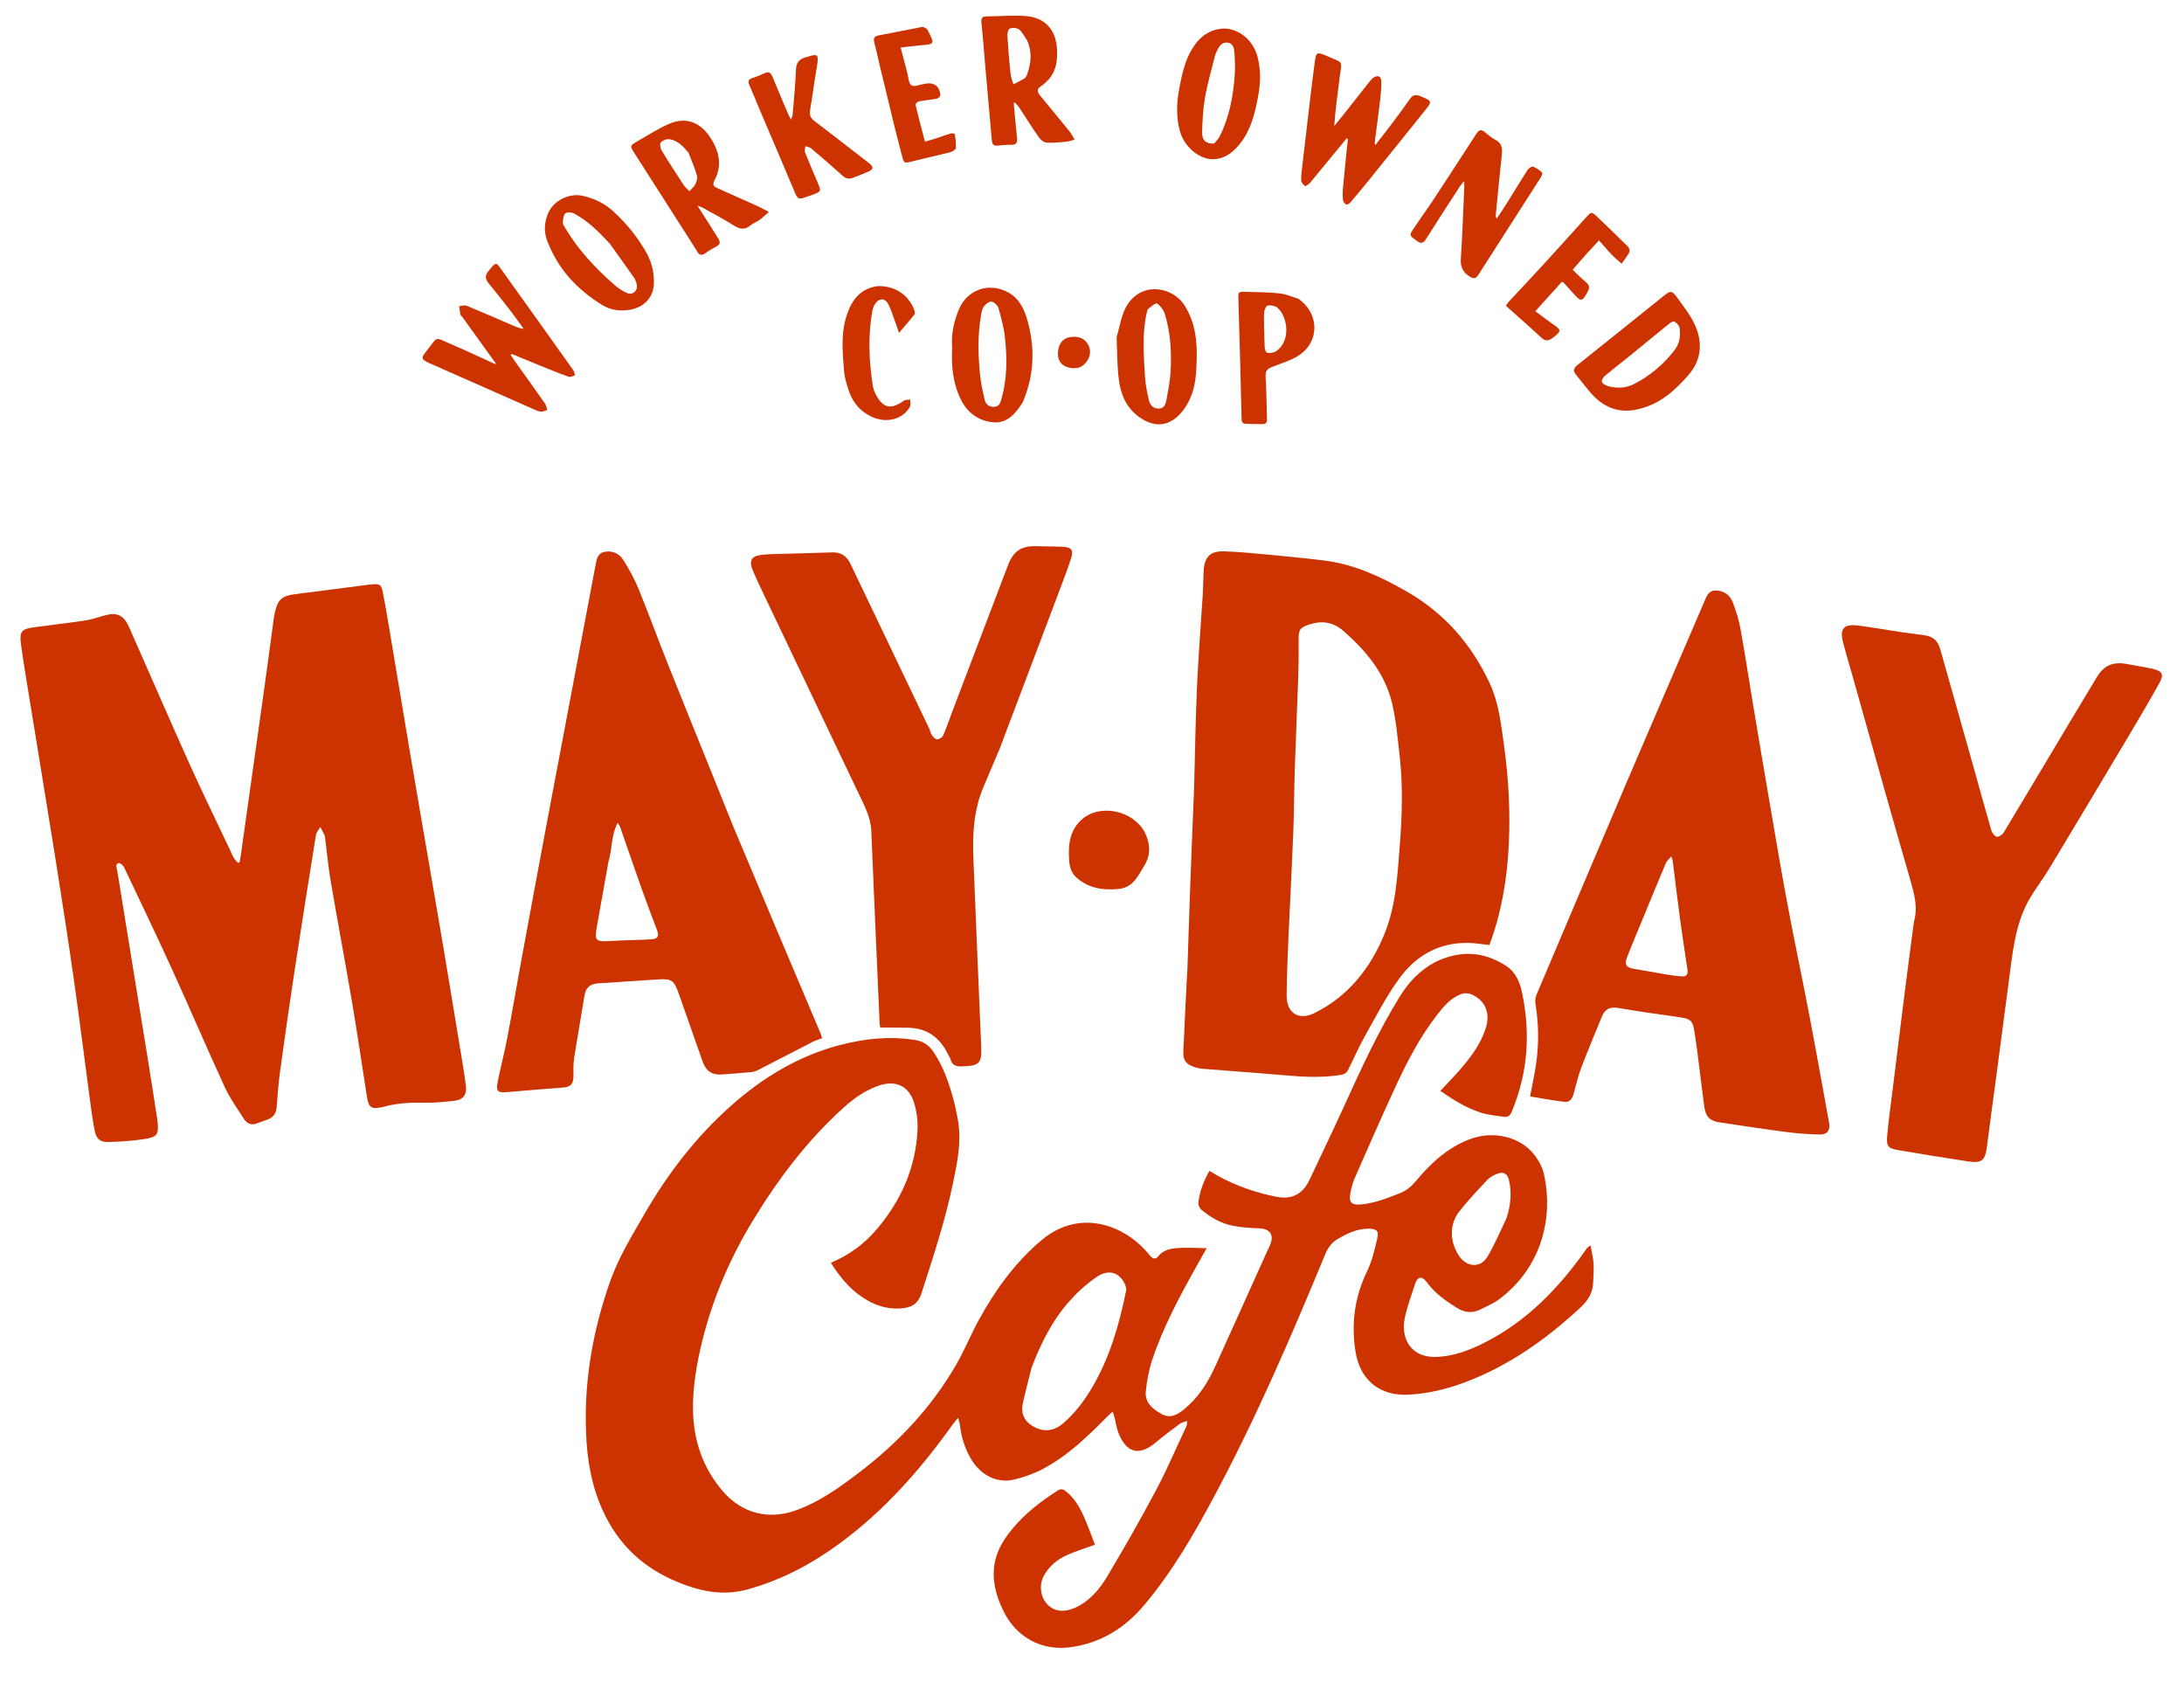 <?xml version="1.0" encoding="utf-8"?>
<svg viewBox="-727.004 -616.627 1906.763 1468.214" xmlns="http://www.w3.org/2000/svg">
  <path opacity="1" stroke="none" d="M 526.296 223.01 C 547.358 212.925 567.767 213.416 587.871 226.468 C 596.576 232.12 599.961 240.888 601.914 250.157 C 609.428 285.831 606.742 320.374 592.91 353.612 C 591.583 356.801 589.72 358.722 586.354 358.246 C 579.476 357.275 572.422 356.683 565.834 354.584 C 553.139 350.539 541.832 343.466 530.5 335.584 C 535.818 329.911 540.964 324.687 545.811 319.197 C 555.941 307.723 565.376 295.776 570.172 280.788 C 574.417 267.522 569.641 256.177 557.064 251.119 C 554.571 250.117 551.049 250.13 548.583 251.084 C 539.337 254.66 533.171 262.083 527.337 269.633 C 512.3 289.089 501.092 310.89 490.811 333.158 C 478.889 358.979 467.424 385.026 456.03 411.099 C 453.886 416.005 452.474 421.401 451.689 426.741 C 450.814 432.701 453.408 435.125 459.451 434.812 C 471.932 434.166 483.236 429.544 494.627 425.172 C 500.472 422.929 504.928 419.371 508.954 414.533 C 521.968 398.891 536.638 385.171 556.24 377.764 C 576.962 369.933 600.762 375.614 613.07 392.051 C 616.527 396.666 619.555 402.221 620.806 407.736 C 630.357 449.842 616.087 492.363 581.464 517.764 C 576.629 521.311 570.868 523.642 565.46 526.392 C 558.359 530.002 551.48 529.127 544.613 524.798 C 534.845 518.642 525.538 512.06 518.623 502.517 C 514.676 497.071 510.652 497.54 508.595 503.752 C 505.23 513.915 501.437 524.029 499.318 534.508 C 496.205 549.891 503.159 568.999 527.958 567.782 C 542.357 567.075 555.47 562.172 568.037 555.899 C 605.653 537.123 633.817 507.974 657.633 474.119 C 658.466 472.935 659.335 471.776 661.63 470.538 C 662.546 475.765 663.892 480.973 664.258 486.221 C 664.638 491.686 664.081 497.188 663.919 502.673 C 663.65 511.781 659.547 518.447 652.897 524.627 C 622.821 552.579 589.833 575.958 550.875 590.389 C 535.652 596.028 519.926 599.734 503.554 600.752 C 478.027 602.338 460.47 588.429 456.436 563.172 C 452.506 538.574 455.748 515.322 466.531 493.068 C 470.837 484.182 473.157 474.161 475.421 464.408 C 476.935 457.885 474.88 455.961 468.01 455.892 C 458.015 455.79 449.432 459.933 441.099 464.765 C 435.749 467.867 432.449 472.255 430.067 478.023 C 400.411 549.85 369.668 621.167 333.027 689.619 C 315.247 722.837 296.394 755.378 272.061 784.302 C 255.167 804.384 234.299 817.557 207.73 821.205 C 182.589 824.657 160.344 812.747 149.014 789.518 C 142.793 776.765 139.01 763.462 141.165 749.287 C 143.047 736.905 149.42 726.799 157.17 717.508 C 168.318 704.142 181.953 693.683 196.578 684.37 C 199.416 682.564 201.434 683.36 203.722 685.203 C 211.209 691.231 215.797 699.301 219.531 707.813 C 223.031 715.797 225.941 724.026 228.968 731.779 C 220.372 734.913 212.058 737.391 204.257 740.939 C 195.756 744.806 188.65 750.693 184.178 759.168 C 177.91 771.044 184.31 786.819 196.999 789.129 C 201.705 789.985 207.357 788.723 211.756 786.715 C 224.135 781.062 232.848 770.886 239.584 759.568 C 254.268 734.89 268.571 709.947 282.076 684.585 C 291.64 666.626 299.648 647.804 308.33 629.355 C 309.014 627.901 309.532 626.363 309.396 623.7 C 307.275 624.505 304.843 624.897 303.088 626.189 C 296.094 631.342 289.095 636.527 282.492 642.155 C 267.567 654.876 256.039 651.902 249.089 633.09 C 247.769 629.517 247.29 625.661 246.361 621.949 C 245.897 620.1 245.292 618.283 244.471 615.507 C 242.459 617.357 241.134 618.478 239.918 619.709 C 222.702 637.131 205.122 654.217 183.195 665.768 C 175.31 669.922 166.565 672.957 157.818 674.986 C 143.398 678.332 129.011 670.864 120.899 657.108 C 115.418 647.814 112.257 637.819 111.073 627.215 C 110.885 625.532 110.237 623.887 109.465 620.941 C 107.278 623.666 105.817 625.317 104.541 627.102 C 76.517 666.314 44.935 702.146 5.858 730.779 C -18.401 748.555 -44.608 762.519 -74.018 770.669 C -90.635 775.274 -106.617 774.099 -123.035 768.846 C -154.462 758.789 -179.641 740.893 -195.916 711.471 C -207.823 689.946 -213.231 666.727 -214.859 642.679 C -218.178 593.664 -210.146 546.373 -194.003 501.015 C -186.885 481.012 -175.541 462.478 -164.902 444 C -144.376 408.347 -119.62 375.936 -88.759 348.559 C -61.033 323.962 -29.975 305.041 6.427 295.549 C 27.859 289.96 49.641 287.629 72.085 291.193 C 79.486 292.368 84.316 296.043 88.23 301.946 C 96.167 313.924 101.008 327.155 104.766 340.774 C 106.681 347.71 108.255 354.764 109.438 361.839 C 112.535 380.393 108.717 398.312 105.038 416.091 C 98.26 448.837 87.746 480.423 77.549 512.133 C 74.331 522.141 68.291 524.857 59.361 525.466 C 50.356 526.079 41.764 524.294 33.605 520.191 C 18.335 512.513 7.528 500.332 -1.593 485.657 C 14.327 478.922 27.476 469.272 38.244 456.641 C 59.592 431.602 72.597 402.739 74.054 369.146 C 74.392 361.351 73.262 353.053 70.891 345.538 C 66.364 331.193 54.807 326.129 40.621 330.872 C 28.807 334.823 18.887 341.81 9.823 349.958 C -22.042 378.606 -47.62 412.454 -69.795 448.984 C -89.587 481.59 -104.618 516.383 -113.84 553.746 C -118.69 573.395 -122.21 593.36 -121.976 613.706 C -121.67 640.297 -113.581 664.792 -95.545 685.488 C -79.088 704.374 -56.042 710.146 -32.661 701.931 C -11.962 694.658 5.497 682.072 22.611 669.074 C 56.921 643.018 86.095 612.116 107.781 574.631 C 115.166 561.865 120.707 548.007 127.833 535.074 C 142.196 509.008 159.411 485.187 182.377 465.866 C 216.05 437.536 255.916 452.88 276.78 479.14 C 279.308 482.322 281.954 482.935 284.15 480.096 C 288.551 474.402 294.918 473.223 301.274 472.782 C 309.332 472.224 317.504 472.797 326.5 472.891 C 323.639 477.966 320.941 482.722 318.271 487.494 C 303.34 514.176 288.772 541.077 278.978 570.269 C 276.025 579.071 274.355 588.494 273.358 597.805 C 272.3 607.683 279.447 613.421 287.19 617.698 C 294.689 621.841 300.903 618.334 306.684 613.623 C 319.065 603.535 327.42 590.457 333.949 576.107 C 349.136 542.727 364.13 509.255 379.208 475.824 C 380.085 473.879 381.101 471.997 381.909 470.024 C 385.556 461.12 381.777 455.912 372.057 455.558 C 364.446 455.283 356.727 454.845 349.257 453.325 C 338.936 451.224 329.761 446.01 321.674 439.133 C 320.194 437.874 319.011 435.067 319.225 433.195 C 320.355 423.237 323.968 414.127 328.874 405.4 C 346.073 416.068 364.329 423.055 383.611 427.267 C 384.592 427.481 385.585 427.629 386.565 427.849 C 400.704 431.016 410.433 425.797 416.386 413.059 C 426.405 391.615 436.751 370.33 446.559 348.786 C 461.425 316.134 476.339 283.516 495.234 253.02 C 502.954 240.559 512.819 230.139 526.296 223.01 M 173.65 577.126 C 171.036 587.679 168.143 598.163 165.898 608.804 C 164.142 617.129 167.246 623.598 174.009 627.835 C 183.484 633.772 192.865 633.034 201.527 625.507 C 211.786 616.591 219.857 605.861 226.7 594.162 C 241.895 568.185 250.167 539.578 256.131 510.125 C 256.462 508.491 256.002 506.449 255.314 504.836 C 250.76 494.166 241.087 490.814 230.626 497.896 C 221.902 503.803 213.863 511.105 206.835 518.973 C 191.929 535.659 181.899 555.488 173.65 577.126 M 588.253 446.733 C 591.824 435.891 593.054 424.776 590.411 413.396 C 589.113 407.81 585.445 405.852 580.247 407.93 C 577.099 409.188 573.793 410.869 571.528 413.277 C 563.123 422.208 554.679 431.167 547.082 440.783 C 538.306 451.892 538.56 466.969 546.629 479.349 C 553.306 489.591 565.444 490.566 571.578 480.407 C 577.894 469.946 582.647 458.512 588.253 446.733 Z" style="fill: rgb(204, 51, 0); transform-origin: 211.412px 517.164px;"/>
  <path opacity="1" stroke="none" d="M -350.438 148.797 C -346.778 170.164 -343.117 191.085 -339.613 212.026 C -334.01 245.501 -328.497 278.989 -322.986 312.477 C -321.981 318.585 -321.091 324.709 -320.285 330.84 C -319.261 338.618 -322.25 343.21 -329.947 344.155 C -338.807 345.241 -347.789 346.11 -356.73 345.928 C -368.647 345.684 -380.335 346.249 -391.751 349.421 C -392.069 349.509 -392.394 349.575 -392.717 349.647 C -402.941 351.925 -405.153 350.396 -406.773 340.009 C -410.973 313.084 -414.907 286.12 -419.466 259.245 C -425.477 223.806 -432.151 188.461 -438.189 153.025 C -440.407 140.008 -441.623 126.848 -443.297 113.754 C -443.339 113.423 -443.304 113.05 -443.448 112.767 C -444.731 110.244 -446.048 107.737 -447.354 105.225 C -448.671 107.585 -450.779 109.794 -451.186 112.327 C -457.609 152.206 -463.945 192.103 -470.023 232.046 C -474.433 261.025 -478.561 290.057 -482.551 319.109 C -483.949 329.283 -484.687 339.574 -485.477 349.838 C -485.913 355.496 -488.623 359.011 -493.878 360.77 C -496.996 361.814 -500.07 362.988 -503.15 364.137 C -507.834 365.884 -511.538 363.93 -513.991 360.117 C -519.82 351.058 -526.231 342.18 -530.694 332.483 C -546.528 298.084 -561.405 263.268 -577.105 228.809 C -590.576 199.246 -604.64 169.936 -618.605 140.589 C -619.419 138.879 -622.03 136.477 -623.235 136.736 C -626.586 137.457 -625.166 140.403 -624.745 142.89 C -622.43 156.574 -620.279 170.283 -618.055 183.981 C -611.383 225.072 -604.674 266.157 -598.04 307.253 C -595.187 324.916 -592.48 342.6 -589.709 360.275 C -589.632 360.77 -589.578 361.27 -589.522 361.769 C -588.212 373.612 -589.501 375.966 -601.293 377.701 C -611.735 379.239 -622.37 380.039 -632.966 380.237 C -639.613 380.362 -642.869 377.366 -644.217 370.765 C -646.089 361.598 -647.281 352.302 -648.527 343.037 C -653.14 308.752 -657.401 274.427 -662.278 240.172 C -667.179 205.755 -672.467 171.379 -677.927 137.029 C -685.564 88.975 -693.54 40.964 -701.328 -7.071 C -703.897 -22.919 -706.614 -38.754 -708.729 -54.651 C -710.143 -65.285 -708.104 -67.571 -697.512 -69.047 C -682.742 -71.107 -667.898 -72.73 -653.156 -74.936 C -647.456 -75.789 -641.901 -77.567 -636.371 -79.203 C -625.315 -82.472 -619.144 -80.054 -614.426 -69.433 C -596.798 -29.758 -579.608 10.101 -561.783 49.691 C -550.389 74.997 -538.166 99.951 -526.313 125.063 C -525.164 127.5 -524.16 130.02 -522.799 132.336 C -521.883 133.894 -520.457 135.161 -519.259 136.557 C -518.8 136.403 -518.341 136.25 -517.883 136.096 C -517.51 134.084 -517.061 132.085 -516.775 130.057 C -509.791 80.509 -502.796 30.963 -495.87 -18.596 C -493.163 -37.958 -490.625 -57.35 -487.99 -76.725 C -487.744 -78.53 -487.444 -80.335 -487.026 -82.102 C -484.307 -93.626 -480.793 -96.549 -468.844 -98.044 C -447.625 -100.7 -426.43 -103.515 -405.223 -106.257 C -404.236 -106.383 -403.238 -106.438 -402.245 -106.53 C -395.412 -107.159 -394.069 -106.329 -392.721 -99.39 C -390.744 -89.21 -388.994 -78.993 -387.279 -68.772 C -381.3 -33.153 -375.446 2.484 -369.415 38.096 C -363.191 74.861 -356.816 111.605 -350.438 148.797 Z" style="fill: rgb(204, 51, 0); transform-origin: -515.447px 136.779px;"/>
  <path opacity="1" stroke="none" d="M 315.503 71.934 C 316.32 41.857 316.741 12.228 318.044 -17.335 C 319.214 -43.892 321.394 -70.373 323.037 -96.898 C 323.479 -104.029 323.493 -111.2 323.883 -118.337 C 324.543 -130.402 329.479 -135.711 341.632 -135.357 C 355.43 -134.955 369.24 -133.494 383.026 -132.201 C 398.645 -130.738 414.27 -129.224 429.846 -127.245 C 455.342 -124.003 478.176 -113.389 500.563 -100.646 C 533.893 -81.671 557.582 -54.478 573.577 -20.263 C 581.438 -3.446 583.425 14.779 585.937 32.808 C 590.01 62.029 591.724 91.318 590.267 120.609 C 588.767 150.731 583.898 180.181 573.314 208.287 C 567.102 207.631 561.165 206.59 555.233 206.449 C 529.318 205.831 509.198 217.564 494.75 237.355 C 483.209 253.165 474.148 270.862 464.493 288.017 C 459.023 297.735 454.679 308.104 449.56 318.035 C 448.757 319.59 446.675 321.104 444.934 321.408 C 428.312 324.314 411.534 323.511 394.674 322.001 C 370.893 319.871 347.083 318.258 323.289 316.343 C 320.818 316.145 318.301 315.639 315.933 314.855 C 308.382 312.353 305.786 309.033 306.122 301.069 C 307.103 277.815 308.367 254.581 309.523 231.339 C 309.564 230.508 309.664 229.682 309.693 228.852 C 310.588 202.44 311.409 176.026 312.386 149.62 C 313.339 123.879 314.449 98.147 315.503 71.934 M 397.983 199.151 C 397.387 216.925 396.377 234.685 396.321 252.478 C 396.272 267.818 407.053 274.461 420.687 267.647 C 450.142 252.928 469.364 228.731 481.652 198.765 C 491.916 173.733 493.119 146.616 495.199 119.888 C 497.182 94.389 497.84 68.721 494.966 43.061 C 493.26 27.831 491.929 12.431 488.436 -2.482 C 482.347 -28.482 465.96 -48.286 446.068 -65.717 C 436.799 -73.84 427.098 -75.018 416.262 -71.573 C 407.787 -68.877 406.656 -66.866 406.777 -57.952 C 406.925 -46.967 406.786 -35.978 406.416 -25.014 C 405.519 1.566 404.305 28.127 403.434 54.708 C 402.824 73.324 402.83 91.981 402.098 110.586 C 400.95 139.812 399.411 169.01 397.983 199.151 Z" style="fill: rgb(204, 51, 0); transform-origin: 447.104px 94.695px;"/>
  <path opacity="1" stroke="none" d="M -87.32 103.602 C -74.186 134.8 -61.251 165.654 -48.245 196.478 C -35.76 226.067 -23.196 255.623 -10.686 285.2 C -10.164 286.434 -9.834 287.744 -9.24 289.547 C -12.126 290.681 -15.091 291.57 -17.794 292.954 C -33.272 300.879 -48.668 308.956 -64.145 316.882 C -66.254 317.962 -68.601 318.94 -70.943 319.182 C -79.359 320.048 -87.824 320.539 -96.263 321.247 C -105.14 321.991 -110.564 318.52 -113.575 309.971 C -120.319 290.812 -127.065 271.652 -133.758 252.475 C -138.695 238.328 -140.078 237.419 -154.754 238.441 C -171.323 239.594 -187.899 240.662 -204.478 241.713 C -212.252 242.207 -215.648 245.54 -216.855 253.113 C -219.747 271.245 -223.018 289.305 -225.811 307.453 C -226.584 312.482 -226.344 317.716 -226.345 322.862 C -226.347 329.455 -228.872 332.183 -235.331 332.68 C -251.718 333.939 -268.098 335.268 -284.469 336.682 C -292.451 337.372 -294.155 335.876 -292.539 327.862 C -289.926 314.903 -286.577 302.11 -284.088 289.125 C -279.914 267.367 -276.247 245.497 -272.233 223.703 C -264.805 183.369 -257.353 143.04 -249.778 102.738 C -238.385 42.124 -226.875 -18.465 -215.419 -79.066 C -212.687 -93.524 -210.001 -107.991 -207.23 -122.441 C -206.202 -127.8 -205.651 -133.838 -198.867 -134.985 C -192.214 -136.111 -186.292 -133.419 -182.77 -127.754 C -177.89 -119.906 -173.254 -111.754 -169.779 -103.249 C -160.695 -81.016 -152.469 -58.458 -143.588 -36.146 C -130.725 -3.825 -117.579 28.391 -104.571 60.659 C -98.853 74.846 -93.181 89.05 -87.32 103.602 M -195.934 136.31 C -199.177 154.521 -202.398 172.737 -205.673 190.942 C -208.168 204.815 -207.385 205.571 -193.551 204.737 C -181.803 204.027 -169.996 203.985 -158.25 203.268 C -152.61 202.923 -151.422 200.539 -153.387 195.247 C -157.647 183.775 -162.108 172.371 -166.206 160.846 C -172.769 142.386 -179.098 123.849 -185.557 105.356 C -185.866 104.47 -186.471 103.681 -187.685 101.513 C -193.625 112.752 -192.387 124.801 -195.934 136.31 Z" style="fill: rgb(204, 51, 0); transform-origin: -155.003px 101.704px;"/>
  <path opacity="1" stroke="none" d="M 691.787 69.412 C 714.942 15.588 737.901 -37.913 760.919 -91.389 C 762.915 -96.029 764.595 -101.334 771.162 -101.183 C 778.084 -101.024 783.251 -97.284 785.675 -91.125 C 788.609 -83.672 791.06 -75.889 792.481 -68.06 C 796.53 -45.743 799.904 -23.323 803.631 -0.957 C 807.882 24.545 812.165 50.043 816.55 75.526 C 822.068 107.592 827.404 139.69 833.373 171.688 C 839.461 204.321 846.398 236.819 852.631 269.43 C 858.615 300.732 864.184 332.101 869.908 363.445 C 871.065 369.783 868.438 373.778 861.91 373.677 C 852.298 373.531 842.629 372.787 833.06 371.549 C 813.52 369.02 794.021 366.068 774.525 363.134 C 765.972 361.847 762.239 358.359 761.05 349.924 C 758.814 334.057 757.037 318.141 754.984 302.255 C 754.131 295.643 753.138 289.044 752.068 282.458 C 750.827 274.831 748.902 272.796 741.111 271.562 C 731.205 269.991 721.251 268.798 711.334 267.316 C 703.073 266.082 694.832 264.676 686.585 263.33 C 678.174 261.957 674.239 264.061 671.287 271.359 C 665.494 285.679 659.392 299.873 653.918 314.322 C 651.021 321.971 649.036 330.003 646.914 337.945 C 645.766 342.242 643.588 345.707 638.954 345.168 C 628.897 343.996 618.904 342.086 608.84 340.471 C 610.548 331.416 612.456 322.597 613.843 313.681 C 616.637 295.73 616.569 277.686 613.521 259.547 C 613.082 256.935 613.536 253.857 614.56 251.435 C 639.613 192.21 664.799 133.046 689.957 73.868 C 690.537 72.506 691.059 71.117 691.787 69.412 M 707.866 183.84 C 702.989 195.699 697.958 207.493 693.304 219.443 C 691.001 225.358 693.093 228.027 699.426 229.039 C 708.66 230.513 717.845 232.346 727.071 233.876 C 731.843 234.667 736.651 235.292 741.459 235.696 C 745.368 236.024 746.827 233.664 746.302 230.047 C 744.264 216.02 741.987 202.018 740.095 187.977 C 737.714 170.305 735.628 152.601 733.382 134.915 C 733.266 134.011 732.836 133.139 732.137 130.95 C 730.129 133.338 728.251 134.758 727.446 136.659 C 720.91 152.106 714.575 167.644 707.866 183.84 Z" style="fill: rgb(204, 51, 0); transform-origin: 734.754px 135.392px;"/>
  <path opacity="1" stroke="none" d="M 943.982 187.973 C 947.661 175.174 944.165 163.227 940.744 151.278 C 933.324 125.368 925.838 99.476 918.502 73.545 C 908.931 39.717 899.485 5.857 889.975 -27.987 C 887.349 -37.333 884.501 -46.627 882.084 -56.021 C 879.013 -67.963 882.835 -72.238 895.307 -70.592 C 907.561 -68.976 919.761 -66.837 931.993 -65.007 C 938.936 -63.969 945.9 -63.1 952.852 -62.14 C 961.059 -61.006 964.869 -57.367 967.122 -49.337 C 976.707 -15.181 986.429 18.939 996.051 53.085 C 1001.225 71.445 1006.199 89.857 1011.549 108.17 C 1012.196 110.386 1014.436 113.405 1016.282 113.734 C 1018.121 114.061 1021.21 111.979 1022.355 110.084 C 1041.374 78.598 1060.157 46.968 1079.026 15.388 C 1087.195 1.717 1095.394 -11.937 1103.656 -25.55 C 1109.986 -35.98 1117.959 -39.32 1130.158 -36.967 C 1137.554 -35.539 1145.013 -34.462 1152.362 -32.805 C 1160.857 -30.89 1162.454 -27.89 1158.329 -20.507 C 1149.755 -5.164 1140.867 10.001 1131.875 25.095 C 1108.763 63.884 1085.599 102.642 1062.284 141.305 C 1056.439 150.998 1049.34 159.94 1043.879 169.836 C 1034.121 187.516 1031.062 207.383 1028.46 227.304 C 1024.352 258.772 1020.195 290.231 1016.03 321.689 C 1013.274 342.5 1010.345 363.282 1007.734 384.115 C 1006.191 396.425 1003.378 399.011 990.92 397.115 C 970.76 394.047 950.626 390.751 930.508 387.358 C 921.563 385.849 919.821 384.125 920.616 374.978 C 921.92 359.978 924.087 345.079 925.932 330.145 C 929.277 303.056 932.606 275.965 936.028 248.889 C 938.578 228.711 941.266 208.556 943.982 187.973 Z" style="fill: rgb(204, 51, 0); transform-origin: 1023.79px 164.208px;"/>
  <path opacity="1" stroke="none" d="M 145.973 36.404 C 141.116 47.975 136.355 59.173 131.603 70.374 C 123.299 89.939 121.938 110.737 122.787 131.861 C 124.991 186.678 127.307 241.494 129.629 296.311 C 130.281 311.691 128.157 313.751 112.807 314.183 C 107.592 314.329 104.207 313.301 102.791 307.893 C 102.42 306.473 101.38 305.219 100.728 303.852 C 93.497 288.685 81.868 280.486 64.982 280.477 C 57.199 280.472 49.413 280.327 41.447 280.244 C 41.22 278.427 41 277.305 40.95 276.178 C 39.618 246.357 38.286 216.534 36.993 186.711 C 35.866 160.725 34.734 134.739 33.712 108.751 C 33.242 96.832 27.641 86.565 22.662 76.103 C -4.539 18.951 -31.808 -38.172 -59.018 -95.32 C -62.78 -103.219 -66.627 -111.1 -69.92 -119.187 C -73.216 -127.279 -70.901 -131.226 -62.291 -132.258 C -55.887 -133.026 -49.361 -133.017 -42.88 -133.219 C -28.746 -133.659 -14.598 -133.904 -0.471 -134.443 C 7.16 -134.734 12.188 -131.397 15.472 -124.516 C 38.384 -76.514 61.375 -28.547 84.312 19.444 C 85.18 21.259 85.42 23.447 86.565 25.026 C 87.73 26.631 89.701 28.749 91.233 28.727 C 93.063 28.7 95.688 27.054 96.426 25.389 C 99.28 18.941 101.484 12.192 103.997 5.582 C 120.321 -37.352 136.649 -80.285 153.008 -123.204 C 157.88 -135.987 164.862 -140.376 178.84 -139.851 C 186.495 -139.563 194.161 -139.753 201.804 -139.229 C 208.558 -138.767 210.302 -136.189 208.18 -129.508 C 205.386 -120.719 202.095 -112.096 198.839 -103.473 C 181.281 -56.959 163.667 -10.466 145.973 36.404 Z" style="fill: rgb(204, 51, 0); transform-origin: 74.049px 86.416px;"/>
  <path opacity="1" stroke="none" d="M -294.328 -299.653 C -303.884 -312.924 -313.439 -326.197 -323.001 -339.465 C -323.692 -340.424 -324.822 -341.265 -325.073 -342.304 C -325.631 -344.617 -325.761 -347.022 -326.066 -349.39 C -323.903 -349.549 -321.443 -350.486 -319.627 -349.743 C -306.26 -344.265 -293.021 -338.457 -279.747 -332.738 C -276.706 -331.428 -273.691 -330.06 -269.797 -329.539 C -273.359 -334.451 -276.8 -339.455 -280.507 -344.257 C -287.01 -352.678 -293.556 -361.073 -300.325 -369.283 C -303.552 -373.197 -303.699 -376.241 -300.435 -380.158 C -293.51 -388.47 -294.284 -388.329 -288.168 -379.817 C -267.48 -351.024 -246.891 -322.161 -226.343 -293.271 C -225.51 -292.098 -225.47 -290.372 -225.06 -288.904 C -226.859 -288.466 -228.933 -287.196 -230.412 -287.725 C -238.924 -290.772 -247.314 -294.197 -255.71 -297.586 C -263.916 -300.898 -272.079 -304.32 -280.261 -307.695 C -280.55 -307.362 -280.838 -307.029 -281.126 -306.696 C -279.581 -304.46 -278.061 -302.204 -276.485 -299.988 C -267.967 -288.018 -259.385 -276.092 -250.972 -264.049 C -249.936 -262.568 -249.778 -260.486 -249.214 -258.682 C -251.214 -258.18 -253.299 -257.026 -255.194 -257.331 C -257.924 -257.769 -260.553 -259.174 -263.161 -260.326 C -292.857 -273.435 -322.536 -286.587 -352.232 -299.696 C -359.12 -302.736 -359.637 -304.067 -355.074 -309.692 C -343.648 -323.787 -348.92 -322.872 -331.368 -315.392 C -319.309 -310.254 -307.451 -304.61 -295.047 -298.968 C -294.338 -298.795 -294.087 -298.845 -293.836 -298.896 C -294 -299.148 -294.164 -299.401 -294.328 -299.653 Z" style="fill: rgb(204, 51, 0); transform-origin: -278.841px -321.837px;"/>
  <path opacity="1" stroke="none" d="M 448.778 -495.951 C 438.566 -483.543 428.354 -471.135 418.141 -458.728 C 417.515 -457.969 416.996 -457.065 416.229 -456.49 C 414.999 -455.566 412.942 -453.879 412.4 -454.251 C 410.911 -455.275 409.179 -457.172 409.074 -458.778 C 408.826 -462.548 409.34 -466.368 409.775 -470.135 C 412.281 -491.858 414.827 -513.574 417.419 -535.284 C 418.557 -544.815 419.797 -554.33 421.063 -563.842 C 421.962 -570.595 423.019 -571.179 429.272 -568.66 C 430.833 -568.032 432.372 -567.348 433.92 -566.688 C 446.182 -561.468 444.335 -563.317 442.733 -550.012 C 441.012 -535.729 438.84 -521.514 437.868 -506.594 C 441.142 -510.648 444.45 -514.673 447.683 -518.761 C 454.909 -527.895 462.077 -537.074 469.325 -546.19 C 470.225 -547.323 471.329 -548.401 472.566 -549.131 C 476.159 -551.256 478.898 -549.864 478.942 -545.611 C 478.993 -540.643 478.676 -535.65 478.099 -530.728 C 476.612 -518.065 474.887 -505.437 473.284 -492.791 C 473.211 -492.215 473.4 -491.598 473.594 -489.861 C 478.483 -496.139 482.856 -501.592 487.053 -507.181 C 492.767 -514.789 498.493 -522.398 503.922 -530.213 C 506.45 -533.853 509.042 -534.414 513.181 -532.653 C 523.398 -528.304 523.608 -528.354 516.741 -519.757 C 500.255 -499.115 483.641 -478.579 467.035 -458.034 C 462.089 -451.917 457.055 -445.869 451.927 -439.905 C 451.091 -438.935 449.182 -437.754 448.425 -438.116 C 447.148 -438.726 445.711 -440.433 445.555 -441.783 C 445.154 -445.241 445.154 -448.789 445.471 -452.243 C 446.755 -466.278 448.218 -480.289 449.745 -494.915 C 449.509 -495.664 449.143 -495.808 448.778 -495.951 Z" style="fill: rgb(204, 51, 0); transform-origin: 484.026px -503.545px;"/>
  <path opacity="1" stroke="none" d="M 522.602 -439.482 C 535.909 -459.833 549.093 -479.842 562.061 -499.994 C 564.358 -503.563 566.307 -503.891 569.541 -501.129 C 572.359 -498.72 575.296 -496.272 578.551 -494.598 C 584.549 -491.513 584.755 -486.782 584.141 -481.153 C 582.2 -463.375 580.532 -445.56 578.786 -427.755 C 578.761 -427.5 579.091 -427.2 579.855 -425.906 C 583.057 -430.801 586.076 -435.248 588.922 -439.807 C 594.825 -449.261 600.539 -458.838 606.584 -468.197 C 607.564 -469.711 610.23 -471.582 611.451 -471.166 C 614.328 -470.185 616.946 -468.089 619.321 -466.039 C 619.802 -465.624 619.089 -463.207 618.369 -462.078 C 600.164 -433.587 581.855 -405.163 563.655 -376.668 C 561.507 -373.307 559.637 -373.005 556.049 -375.279 C 550.024 -379.096 547.927 -383.781 548.397 -390.83 C 549.712 -410.534 550.339 -430.305 551.263 -450.047 C 551.387 -452.673 551.662 -455.288 551.029 -458.432 C 549.816 -456.852 548.49 -455.347 547.409 -453.68 C 537.5 -438.39 527.52 -423.146 517.833 -407.711 C 515.381 -403.804 513.152 -404.08 509.785 -406.459 C 503.864 -410.642 503.34 -411.365 506.221 -415.689 C 511.494 -423.604 516.997 -431.363 522.602 -439.482 Z" style="fill: rgb(204, 51, 0); transform-origin: 579.041px -438.221px;"/>
  <path opacity="1" stroke="none" d="M 188.883 -547.619 C 186.473 -545.378 184.526 -543.025 182.048 -541.522 C 178.185 -539.18 178.326 -536.587 180.91 -533.433 C 189.472 -522.983 198.124 -512.603 206.611 -502.093 C 208.425 -499.846 209.694 -497.165 211.213 -494.683 C 208.722 -494.081 206.267 -493.176 203.73 -492.937 C 198.116 -492.409 192.445 -491.758 186.829 -492.108 C 184.544 -492.251 181.653 -494.399 180.217 -496.444 C 174.298 -504.867 168.841 -513.609 163.191 -522.217 C 161.94 -524.121 160.588 -525.962 158.205 -527.475 C 158.231 -526.135 158.173 -524.791 158.299 -523.458 C 159.157 -514.321 159.987 -505.181 160.968 -496.053 C 161.391 -492.109 160.148 -490.171 155.908 -490.23 C 151.922 -490.284 147.93 -489.924 143.969 -489.522 C 140.476 -489.169 139.219 -490.716 138.934 -494.046 C 137.107 -515.326 135.15 -536.597 133.275 -557.873 C 132.133 -570.833 131.212 -583.807 129.863 -596.751 C 129.454 -600.666 130.449 -602.292 134.4 -602.321 C 145.711 -602.403 157.048 -603.413 168.318 -602.629 C 185.487 -601.436 195.162 -590.404 195.862 -573.106 C 196.236 -563.891 195.218 -555.153 188.883 -547.619 M 169.855 -581.118 C 167.604 -584.407 165.847 -588.287 162.919 -590.768 C 161.083 -592.323 157.225 -592.575 154.778 -591.852 C 153.425 -591.451 152.333 -587.81 152.462 -585.671 C 153.134 -574.549 154.11 -563.43 155.269 -552.332 C 155.597 -549.192 156.893 -546.125 157.745 -543.024 C 160.974 -544.712 164.308 -546.239 167.38 -548.171 C 168.51 -548.883 169.299 -550.447 169.773 -551.799 C 173.055 -561.178 174.386 -570.689 169.855 -581.118 Z" style="fill: rgb(204, 51, 0); transform-origin: 190.693px -545.789px;"/>
  <path opacity="1" stroke="none" d="M -118.954 -398.219 C -137.123 -426.658 -155.127 -454.776 -173.082 -482.924 C -177.087 -489.203 -177.125 -489.452 -170.981 -493.04 C -161.921 -498.333 -152.97 -503.935 -143.431 -508.273 C -128.889 -514.885 -116.045 -510.471 -106.964 -496.725 C -98.987 -484.652 -96.241 -472.136 -103.286 -459.053 C -104.878 -456.096 -104.392 -454.044 -101.237 -452.635 C -89.424 -447.358 -77.591 -442.132 -65.806 -436.791 C -62.382 -435.239 -59.093 -433.369 -55.743 -431.645 C -58.476 -429.259 -61.073 -426.689 -63.988 -424.545 C -66.349 -422.807 -69.413 -421.947 -71.602 -420.053 C -76.51 -415.809 -80.895 -416.332 -86.393 -419.841 C -95.338 -425.547 -104.803 -430.415 -114.065 -435.603 C -114.879 -436.058 -115.822 -436.272 -118.067 -437.102 C -112.197 -427.848 -107.035 -419.717 -101.882 -411.582 C -101.069 -410.301 -100.25 -409.021 -99.503 -407.702 C -98.128 -405.275 -98.31 -403.351 -100.937 -401.887 C -104.376 -399.969 -107.834 -398.025 -111.003 -395.713 C -114.65 -393.053 -116.99 -393.996 -118.954 -398.219 M -125.948 -483.399 C -130.451 -488.763 -135.27 -493.999 -142.443 -495.108 C -144.92 -495.491 -148.406 -494.105 -150.083 -492.281 C -151.156 -491.114 -150.505 -487.229 -149.346 -485.311 C -143.161 -475.075 -136.636 -465.034 -130.067 -455.029 C -128.762 -453.041 -126.753 -451.502 -125.07 -449.757 C -123.283 -451.787 -121.002 -453.565 -119.852 -455.92 C -118.754 -458.166 -117.912 -461.253 -118.573 -463.55 C -120.45 -470.079 -123.152 -476.395 -125.948 -483.399 Z" style="fill: rgb(204, 51, 0); transform-origin: -98.406px -452.506px;"/>
  <path opacity="1" stroke="none" d="M 703.256 -259.465 C 685.805 -255.264 672.172 -261.403 660.988 -274.607 C 656.95 -279.373 653.195 -284.375 649.211 -289.187 C 646.436 -292.539 646.406 -294.974 650.037 -297.859 C 675.059 -317.725 699.91 -337.803 724.836 -357.789 C 731.679 -363.275 732.607 -363.394 737.791 -356.151 C 743.443 -348.255 749.731 -340.395 753.387 -331.601 C 759.741 -316.315 758.002 -301.578 746.848 -288.93 C 734.975 -275.467 722.004 -263.686 703.256 -259.465 M 695.614 -305.755 C 688.435 -300.048 681.171 -294.443 674.15 -288.55 C 672.722 -287.351 671.164 -284.824 671.556 -283.364 C 671.963 -281.848 674.516 -280.351 676.39 -279.774 C 684.569 -277.255 692.667 -277.801 700.076 -281.647 C 713.798 -288.771 725.352 -298.618 734.833 -310.779 C 739.29 -316.494 740.468 -323.386 739.353 -330.498 C 739.035 -332.53 736.77 -334.677 734.867 -335.966 C 734.096 -336.489 731.651 -335.176 730.4 -334.167 C 718.932 -324.911 707.557 -315.537 695.614 -305.755 Z" style="fill: rgb(204, 51, 0); transform-origin: 715.183px -309.926px;"/>
  <path opacity="1" stroke="none" d="M 247.888 -322.177 C 250.39 -330.976 251.722 -339.916 255.544 -347.555 C 267.368 -371.184 296.667 -367.718 307.877 -348.978 C 316.678 -334.265 318.243 -318.604 317.774 -302.549 C 317.425 -290.626 316.862 -278.547 311.504 -267.617 C 309.921 -264.39 308.082 -261.22 305.901 -258.384 C 294.587 -243.679 280.048 -242.29 265.2 -254.451 C 255.078 -262.741 251.117 -274.251 249.679 -286.346 C 248.286 -298.067 248.404 -309.924 247.888 -322.177 M 275.045 -346.737 C 274.765 -345.792 274.433 -344.86 274.213 -343.9 C 269.936 -325.279 271.579 -306.287 272.683 -287.373 C 273.068 -280.785 274.542 -274.191 275.95 -267.68 C 276.844 -263.539 279.204 -260.23 284.059 -259.973 C 289.086 -259.708 290.589 -263.398 291.289 -267.188 C 292.786 -275.283 294.466 -283.417 294.947 -291.636 C 295.95 -308.75 295.047 -325.897 289.969 -342.594 C 288.911 -346.071 286.128 -349.675 283.137 -351.706 C 282.001 -352.477 278.039 -348.979 275.045 -346.737 Z" style="fill: rgb(204, 51, 0); transform-origin: 295.963px -305.069px;"/>
  <path opacity="1" stroke="none" d="M 104.263 -313.093 C 103.324 -324.983 105.756 -335.646 109.953 -346.024 C 117.21 -363.979 136.723 -370.843 153.877 -361.015 C 162.136 -356.282 166.627 -348.024 169.203 -339.624 C 176.86 -314.661 176.283 -289.97 166.154 -266.133 C 165.706 -265.08 165.091 -264.085 164.443 -263.141 C 158.476 -254.449 151.438 -246.762 139.677 -248.03 C 127.016 -249.394 117.489 -256.458 111.788 -268.083 C 104.838 -282.25 103.501 -297.303 104.263 -313.093 M 147.396 -268.719 C 152.351 -285.976 152.267 -303.763 150.451 -321.543 C 149.545 -330.408 147.123 -339.224 144.652 -347.873 C 143.993 -350.18 140.665 -353.208 138.494 -353.331 C 136.224 -353.46 133.221 -350.94 131.736 -348.746 C 130.183 -346.451 129.83 -343.213 129.338 -340.309 C 126.496 -323.548 126.929 -306.591 128.623 -289.648 C 129.363 -282.247 130.99 -274.871 132.716 -267.589 C 133.639 -263.696 136.583 -261.305 140.897 -261.48 C 145.01 -261.647 146.387 -264.527 147.396 -268.719 Z" style="fill: rgb(204, 51, 0); transform-origin: 152.114px -306.574px;"/>
  <path opacity="1" stroke="none" d="M -63.867 -521.148 C -66.859 -528.334 -69.574 -535.217 -72.623 -541.956 C -74.098 -545.217 -74.014 -547.216 -70.304 -548.411 C -66.703 -549.57 -63.148 -550.955 -59.757 -552.602 C -56.073 -554.39 -54.111 -553.505 -52.535 -549.584 C -48.146 -538.669 -43.453 -527.87 -38.855 -517.035 C -38.309 -515.749 -37.606 -514.527 -36.412 -512.152 C -35.644 -514.369 -35.08 -515.33 -34.998 -516.343 C -33.925 -529.579 -32.579 -542.799 -32.058 -556.076 C -31.827 -561.971 -29.163 -564.958 -24.136 -566.434 C -13.88 -569.444 -11.62 -570.914 -13.809 -558.462 C -16.014 -545.923 -17.565 -533.249 -19.726 -520.7 C -20.438 -516.568 -19.503 -513.716 -16.116 -511.126 C -0.016 -498.82 16.01 -486.415 32 -473.964 C 33.223 -473.012 34.706 -471.418 34.711 -470.158 C 34.716 -469.072 32.975 -467.629 31.675 -467.053 C 27.017 -464.987 22.235 -463.186 17.47 -461.356 C 14.053 -460.045 11.241 -460.862 8.353 -463.474 C -0.546 -471.519 -9.639 -479.351 -18.795 -487.101 C -20.111 -488.215 -22.187 -488.422 -23.91 -489.048 C -23.992 -487.148 -24.695 -485.018 -24.051 -483.384 C -20.541 -474.475 -16.678 -465.695 -12.976 -456.856 C -9.952 -449.635 -9.998 -449.556 -17.072 -446.79 C -18.452 -446.252 -19.878 -445.825 -21.275 -445.327 C -30.577 -442.012 -30.332 -442.107 -34.322 -451.639 C -43.991 -474.739 -53.91 -497.741 -63.867 -521.148 Z" style="fill: rgb(204, 51, 0); transform-origin: -0.46px -505.711px;"/>
  <path opacity="1" stroke="none" d="M -161.868 -394.634 C -157.452 -386.002 -155.666 -377.263 -156.177 -368.11 C -156.822 -356.53 -165.298 -347.975 -177.811 -346.127 C -185.968 -344.924 -193.939 -345.938 -201.055 -350.295 C -223.253 -363.884 -240.185 -382.107 -249.361 -406.783 C -252.312 -414.718 -251.758 -422.523 -248.632 -430.12 C -243.981 -441.429 -230.313 -448.391 -218.169 -445.666 C -208.168 -443.421 -199.134 -439.123 -191.492 -432.097 C -179.716 -421.27 -169.739 -409.003 -161.868 -394.634 M -194.607 -403.93 C -203.938 -413.981 -213.566 -423.741 -225.781 -430.249 C -227.902 -431.378 -232.017 -431.646 -233.42 -430.362 C -235.168 -428.766 -235.454 -425.176 -235.592 -422.386 C -235.671 -420.78 -234.358 -418.966 -233.42 -417.392 C -222.15 -398.496 -207.3 -382.632 -190.85 -368.201 C -187.49 -365.253 -183.615 -362.552 -179.542 -360.854 C -174.351 -358.69 -169.794 -363.158 -171.107 -368.602 C -171.572 -370.526 -172.302 -372.536 -173.427 -374.155 C -180.245 -383.957 -187.213 -393.658 -194.607 -403.93 Z" style="fill: rgb(204, 51, 0); transform-origin: -188.23px -395.794px;"/>
  <path opacity="1" stroke="none" d="M 318.24 -580.192 C 323.909 -586.833 330.782 -590.626 339.254 -591.582 C 351.138 -592.921 366.546 -584.19 370.97 -566.77 C 373.911 -555.192 373.551 -543.928 371.427 -532.643 C 368.792 -518.64 365.557 -504.73 357.01 -493.082 C 351.168 -485.12 343.933 -478.516 333.373 -477.71 C 320.681 -476.742 306.874 -488.249 303.091 -502.256 C 299.877 -514.162 300.158 -526.037 302.313 -537.871 C 305.044 -552.874 308.088 -567.779 318.24 -580.192 M 332.952 -491.276 C 334.639 -493.427 336.751 -495.358 337.945 -497.765 C 346.396 -514.785 349.857 -533.223 351.059 -552.189 C 351.456 -558.437 351.122 -564.788 350.653 -571.071 C 350.399 -574.495 349.661 -578.476 345.361 -579.307 C 341.007 -580.148 338.171 -577.535 336.31 -573.94 C 335.259 -571.91 334.226 -569.798 333.668 -567.587 C 330.652 -555.634 327.196 -543.759 325.053 -531.618 C 323.313 -521.755 322.806 -511.58 322.515 -501.498 C 322.305 -494.207 325.766 -491.08 332.952 -491.276 Z" style="fill: rgb(204, 51, 0); transform-origin: 356.798px -534.475px;"/>
  <path opacity="1" stroke="none" d="M 406.761 -355.767 C 425.642 -342.079 424.999 -316.959 405.431 -305.442 C 399.292 -301.83 392.271 -299.609 385.527 -297.068 C 378.054 -294.251 377.575 -293.082 378.073 -284.991 C 378.777 -273.517 378.791 -262.023 379.151 -250.538 C 379.244 -247.561 377.836 -246.326 374.963 -246.399 C 370.303 -246.516 365.642 -246.607 360.983 -246.648 C 358.302 -246.674 357.064 -247.861 357.002 -250.62 C 356.615 -267.735 356.171 -284.851 355.706 -301.967 C 355.222 -319.776 354.683 -337.585 354.185 -355.395 C 354.002 -361.943 354.022 -362.07 360.774 -361.874 C 370.588 -361.589 380.437 -361.561 390.201 -360.52 C 395.685 -359.935 401.03 -357.532 406.761 -355.767 M 385.965 -309.347 C 399.942 -317.265 397.928 -338.98 388.652 -347.719 C 386.643 -349.612 382.54 -350.416 379.782 -349.917 C 378.253 -349.64 376.612 -345.667 376.572 -343.288 C 376.411 -333.815 376.817 -324.314 377.098 -314.825 C 377.285 -308.502 379.043 -307.307 385.965 -309.347 Z" style="fill: rgb(204, 51, 0); transform-origin: 401.017px -303.801px;"/>
  <path opacity="1" stroke="none" d="M 272.391 109.766 C 277.516 120.188 277.758 129.991 271.782 139.445 C 270.994 140.691 270.192 141.933 269.474 143.221 C 264.975 151.294 259.966 158.379 249.39 159.359 C 236.147 160.586 223.853 158.923 213.198 149.74 C 208.808 145.956 207.005 140.976 206.533 135.522 C 205.305 121.304 206.61 107.746 218.254 98.037 C 234.062 84.858 262.232 90.937 272.391 109.766 Z" style="fill: rgb(204, 51, 0); transform-origin: 240.941px 125.355px;"/>
  <path opacity="1" stroke="none" d="M 657.8 -394.684 C 653.823 -390.121 650.091 -385.81 646.032 -381.124 C 649.987 -377.402 653.601 -373.649 657.59 -370.357 C 660.877 -367.644 660.964 -365.19 659.04 -361.75 C 654.191 -353.085 653.415 -352.933 646.424 -360.695 C 643.598 -363.834 640.793 -366.991 637.951 -370.116 C 637.76 -370.326 637.346 -370.335 636.551 -370.597 C 629.146 -362.392 621.606 -354.036 613.437 -344.984 C 618.465 -341.25 623.052 -337.635 627.844 -334.325 C 636.62 -328.263 636.532 -328.074 628.757 -321.818 C 624.766 -318.606 621.978 -318.746 618.111 -322.375 C 608.271 -331.61 598.06 -340.446 587.731 -349.679 C 588.805 -351.191 589.515 -352.467 590.479 -353.507 C 600.615 -364.43 610.87 -375.244 620.937 -386.232 C 633.339 -399.769 645.575 -413.46 657.92 -427.052 C 662.365 -431.943 662.522 -432.015 667.633 -427.179 C 676.71 -418.59 685.699 -409.903 694.549 -401.08 C 695.519 -400.113 696.116 -397.545 695.538 -396.477 C 693.631 -392.952 691.105 -389.775 688.817 -386.464 C 685.863 -389.113 682.74 -391.599 679.997 -394.451 C 676.374 -398.216 673.049 -402.267 669.038 -406.83 C 665.252 -402.736 661.648 -398.835 657.8 -394.684 Z" style="fill: rgb(204, 51, 0); transform-origin: 656.852px -375px;"/>
  <path opacity="1" stroke="none" d="M 90.491 -495.901 C 94.907 -497.414 98.918 -498.906 103.023 -500.11 C 104.121 -500.432 106.556 -499.99 106.595 -499.708 C 107.154 -495.616 107.896 -491.427 107.483 -487.409 C 107.332 -485.943 104.446 -484.211 102.494 -483.715 C 90.34 -480.632 78.066 -477.978 65.904 -474.922 C 62.491 -474.064 61.742 -475.98 61.113 -478.368 C 58.766 -487.268 56.402 -496.166 54.206 -505.099 C 49.937 -522.462 45.761 -539.844 41.582 -557.225 C 39.822 -564.543 38.321 -571.92 36.366 -579.19 C 35.314 -583.101 36.079 -584.972 40.248 -585.74 C 52.908 -588.069 65.487 -590.781 78.144 -593.122 C 79.36 -593.346 80.911 -592.027 82.297 -591.401 C 82.42 -591.346 82.477 -591.125 82.554 -590.976 C 89.486 -577.618 89.183 -578.112 75.851 -577.013 C 70.588 -576.58 65.36 -575.832 59.335 -575.137 C 61.306 -567.549 63.137 -560.32 65.073 -553.117 C 66.103 -549.282 66.24 -543.785 68.746 -542.163 C 71.231 -540.554 76.185 -542.868 80.056 -543.461 C 80.219 -543.487 80.384 -543.508 80.546 -543.538 C 88.292 -545.019 93.149 -541.677 94.017 -533.85 C 94.135 -532.783 92.279 -530.766 91.035 -530.52 C 85.857 -529.498 80.527 -529.146 75.336 -528.168 C 74.1 -527.935 72.102 -526.007 72.284 -525.239 C 74.773 -514.69 77.584 -504.209 80.513 -492.956 C 83.951 -493.963 87.036 -494.867 90.491 -495.901 Z" style="fill: rgb(204, 51, 0); transform-origin: 91.603px -533.719px;"/>
  <path opacity="1" stroke="none" d="M 39.193 -366.85 C 54.253 -367.319 66.265 -359.354 71.334 -345.743 C 71.753 -344.62 71.964 -342.806 71.36 -342.05 C 67.308 -336.975 63.009 -332.1 57.897 -326.116 C 56.448 -330.283 55.488 -333.196 54.423 -336.071 C 52.617 -340.949 51.062 -345.946 48.822 -350.631 C 46.128 -356.261 41.096 -356.814 37.429 -351.983 C 36.005 -350.106 35.034 -347.627 34.615 -345.265 C 30.782 -323.689 31.576 -301.962 34.956 -280.197 C 35.335 -277.759 36.142 -275.271 37.254 -273.045 C 43.601 -260.332 50.679 -258.646 61.886 -266.728 C 63.322 -267.763 65.675 -267.553 67.602 -267.921 C 67.57 -265.799 68.268 -263.267 67.384 -261.618 C 61.398 -250.45 46.554 -246.823 33.857 -252.903 C 23.79 -257.723 17.297 -265.573 13.915 -275.926 C 12.1 -281.481 10.304 -287.239 9.862 -292.969 C 8.597 -309.41 6.973 -326.05 12.389 -341.885 C 16.741 -354.605 23.958 -364.836 39.193 -366.85 Z" style="fill: rgb(204, 51, 0); transform-origin: 53.495px -308.319px;"/>
  <path opacity="1" stroke="none" d="M 214.416 -295.615 C 212.202 -295.449 210.36 -295.077 208.577 -295.306 C 201.141 -296.265 197.063 -300.237 196.647 -306.661 C 196.123 -314.748 200.065 -320.945 206.553 -322.235 C 214.676 -323.851 220.769 -321.066 223.7 -314.399 C 226.756 -307.446 222.338 -298.144 214.416 -295.615 Z" style="fill: rgb(204, 51, 0); transform-origin: 223.614px -308.82px;"/>
  <path opacity="1" stroke="none" d="M -294.436 -299.536 C -294.163 -299.401 -293.999 -299.148 -293.835 -298.895 C -294.086 -298.845 -294.338 -298.795 -294.675 -298.963 C -294.761 -299.184 -294.545 -299.419 -294.436 -299.536 Z" style="fill: rgb(204, 51, 0); transform-origin: -281.748px -299.06px;"/>
  <path opacity="1" stroke="none" d="M 448.97 -495.757 C 449.143 -495.808 449.509 -495.664 449.714 -495.351 C 449.423 -495.308 449.292 -495.435 448.97 -495.757 Z" style="fill: rgb(204, 51, 0); transform-origin: 468.083px -495.359px;"/>
</svg>